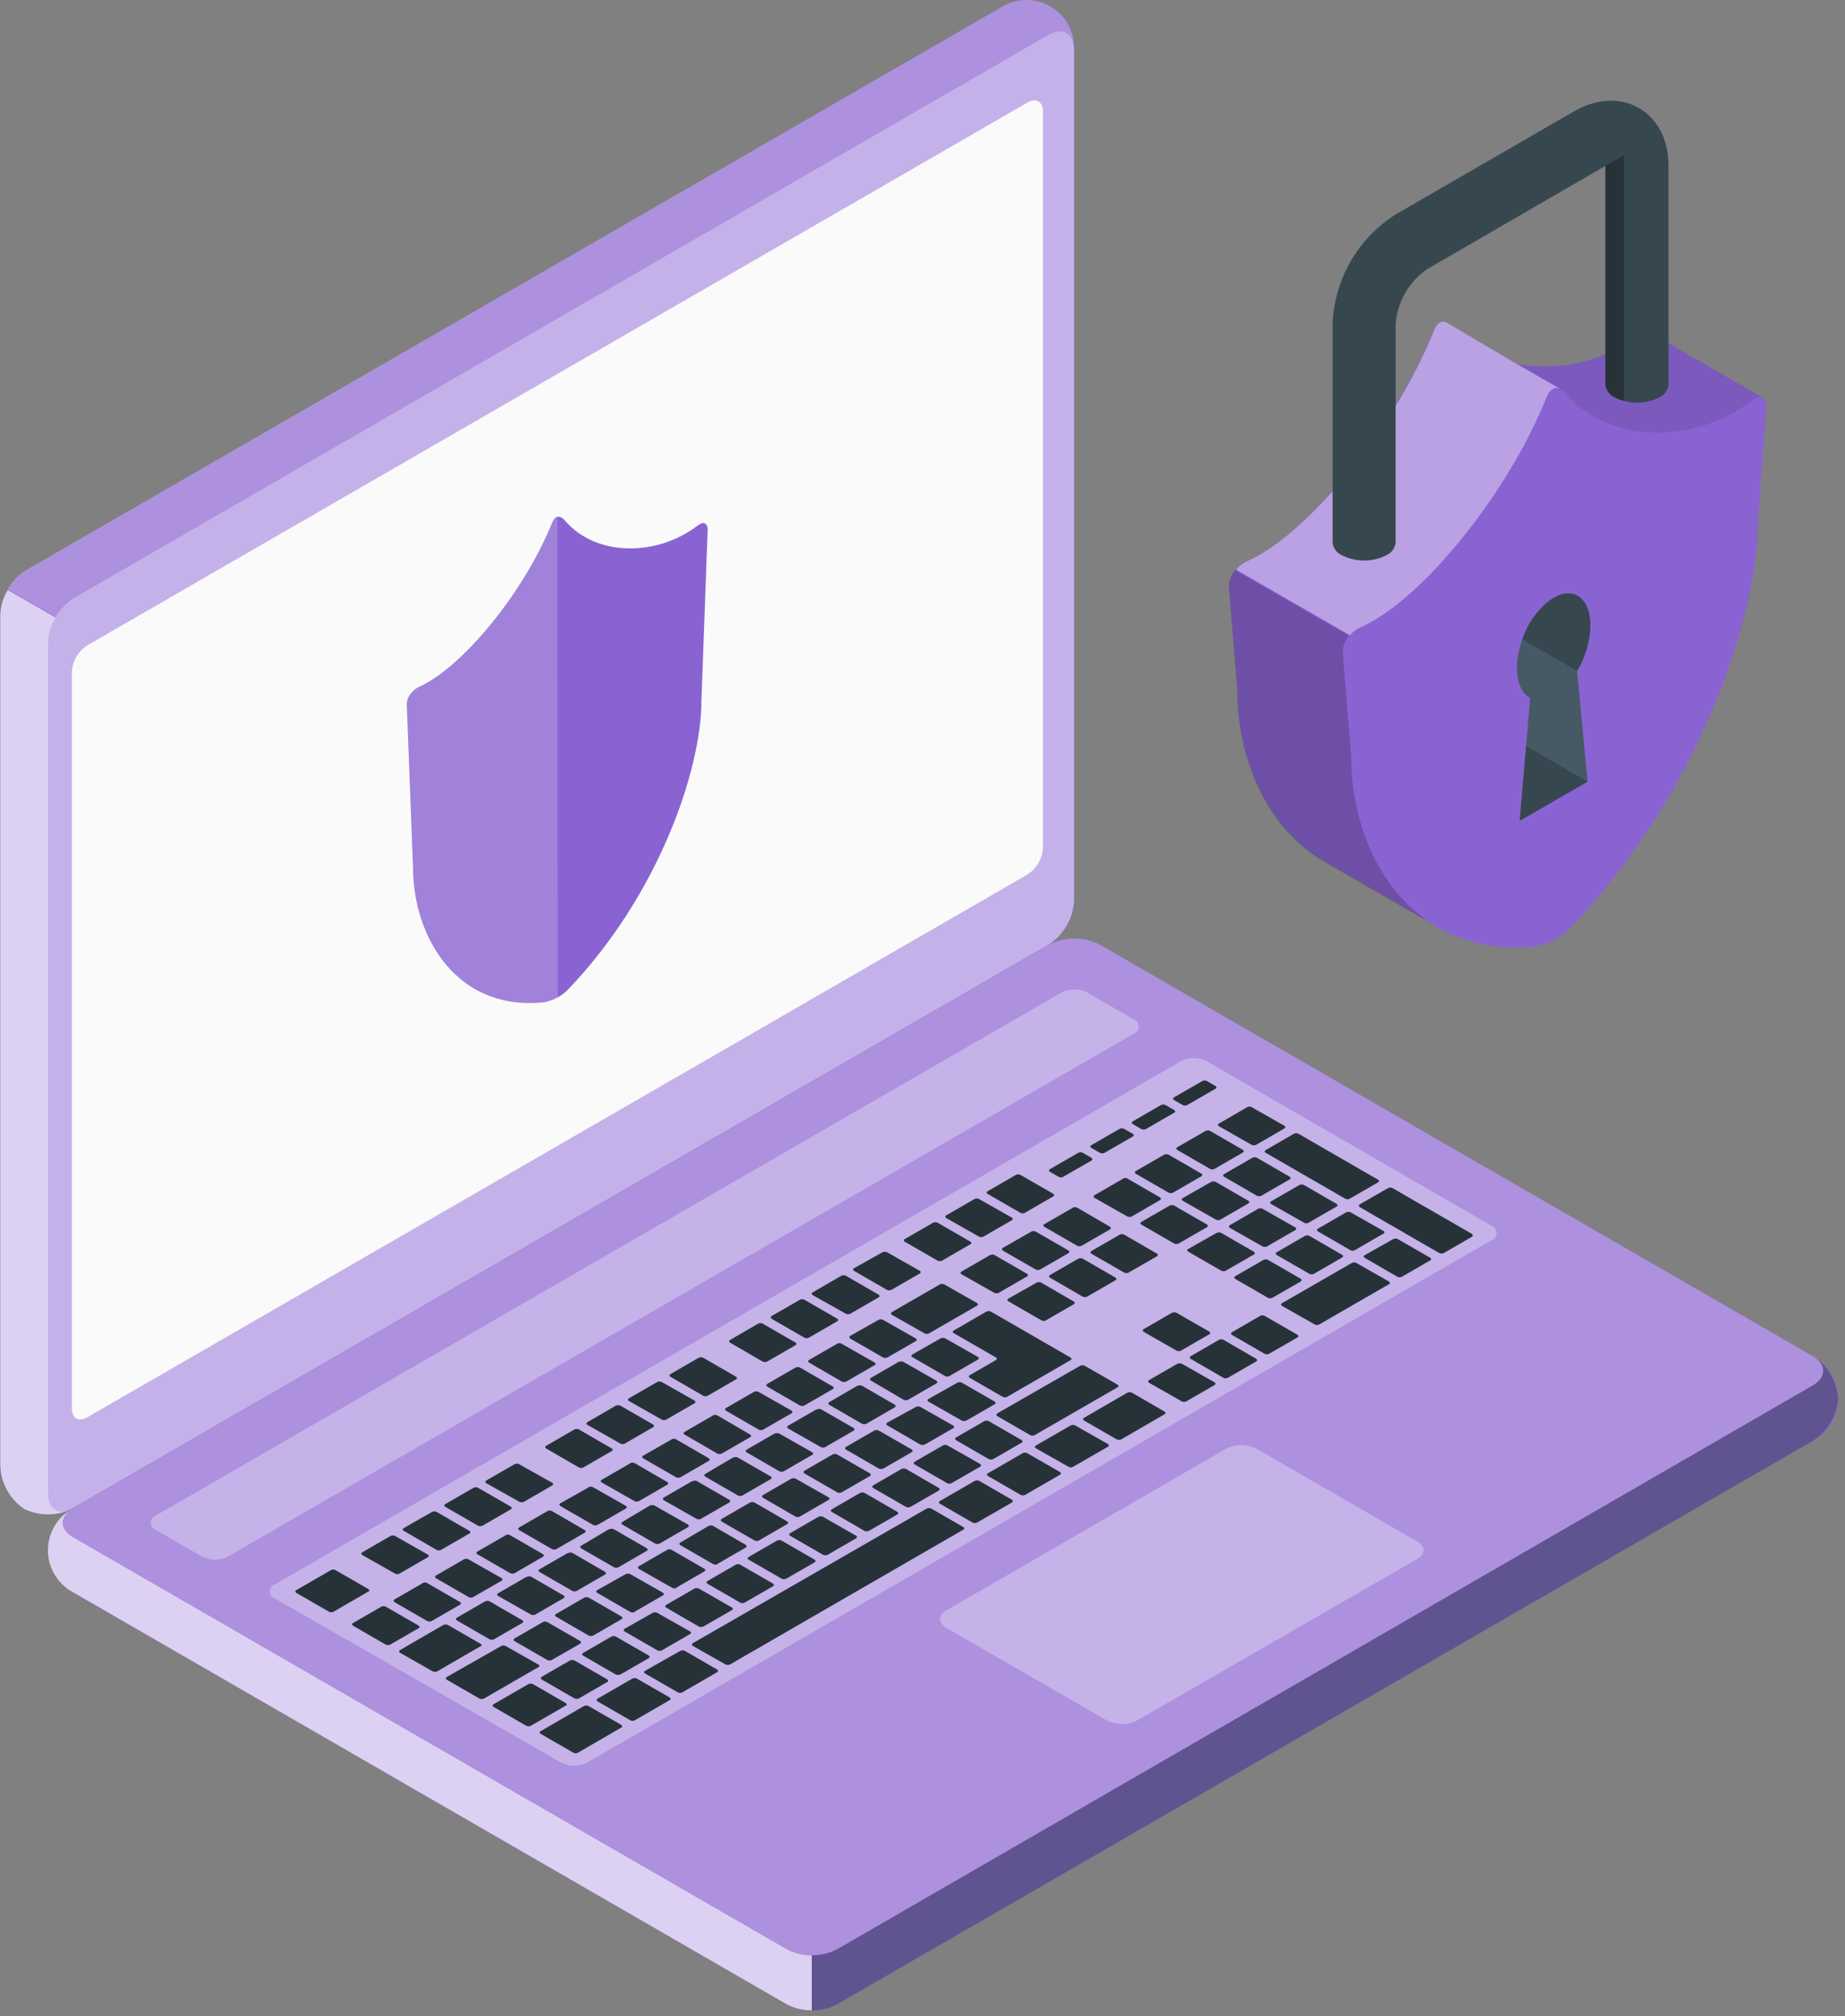 <svg width="119" height="130" viewBox="0 0 119 130" fill="none" xmlns="http://www.w3.org/2000/svg">
<rect x="0" y="0" width="119" height="130" fill="#808080" stroke="none"/>
<path d="M3.082 99.963C3.122 100.514 3.291 101.048 3.576 101.521C3.861 101.994 4.253 102.394 4.722 102.687L50.722 129.235C51.23 129.493 51.793 129.628 52.364 129.628C52.934 129.628 53.497 129.493 54.006 129.235L116.918 92.911C117.413 92.649 117.828 92.257 118.117 91.776C118.407 91.296 118.559 90.746 118.559 90.185C118.559 89.624 118.407 89.074 118.117 88.594C117.828 88.114 117.413 87.721 116.918 87.459L70.934 60.911C70.425 60.655 69.863 60.521 69.294 60.521C68.724 60.521 68.162 60.655 67.654 60.911L4.738 97.235C4.266 97.527 3.87 97.926 3.582 98.4C3.294 98.875 3.123 99.41 3.082 99.963V99.963Z" fill="#8A63D2"/>
<path opacity="0.7" d="M52.362 126.075V129.627C51.789 129.636 51.223 129.498 50.718 129.227L4.738 102.687C4.255 102.435 3.849 102.058 3.56 101.597C3.271 101.136 3.109 100.606 3.092 100.062C3.075 99.518 3.203 98.979 3.463 98.501C3.722 98.022 4.104 97.621 4.57 97.339C3.834 97.867 3.89 98.639 4.738 99.127L50.738 125.675C51.236 125.944 51.795 126.082 52.362 126.075Z" fill="white"/>
<path d="M1.558 97.295C1.098 96.983 0.719 96.567 0.451 96.08C0.183 95.594 0.035 95.05 0.018 94.495V39.639C0.049 39.07 0.214 38.517 0.498 38.023C0.783 37.53 1.18 37.111 1.658 36.799L64.574 0.475C65.048 0.178 65.595 0.015 66.155 0.005C66.716 -0.005 67.268 0.137 67.753 0.417C68.238 0.697 68.638 1.104 68.91 1.594C69.181 2.084 69.314 2.639 69.294 3.199V58.071C69.263 58.64 69.099 59.194 68.814 59.688C68.529 60.181 68.131 60.6 67.654 60.911L4.738 97.235C4.25 97.495 3.707 97.635 3.155 97.646C2.602 97.656 2.055 97.536 1.558 97.295V97.295Z" fill="#8A63D2"/>
<path opacity="0.7" d="M4.542 97.339C4.071 97.551 3.561 97.657 3.045 97.65C2.53 97.643 2.022 97.523 1.558 97.299C1.098 96.987 0.719 96.571 0.452 96.084C0.184 95.597 0.035 95.054 0.018 94.499V39.639C0.04 39.074 0.205 38.523 0.498 38.039L3.578 39.815C3.284 40.299 3.117 40.85 3.094 41.415V96.291C3.082 97.259 3.73 97.695 4.542 97.339Z" fill="white"/>
<path opacity="0.5" d="M3.082 41.419V96.291C3.082 97.335 3.814 97.759 4.722 97.235L67.638 60.911C68.115 60.6 68.513 60.181 68.798 59.688C69.083 59.194 69.247 58.64 69.278 58.071V3.199C69.278 2.151 68.542 1.727 67.638 2.251L4.738 38.575C4.257 38.885 3.856 39.304 3.568 39.798C3.28 40.293 3.114 40.848 3.082 41.419V41.419Z" fill="white"/>
<path d="M4.738 99.131L50.738 125.679C51.246 125.937 51.809 126.072 52.38 126.072C52.95 126.072 53.513 125.937 54.022 125.679L116.914 89.339C117.822 88.815 117.822 87.967 116.914 87.443L70.934 60.911C70.425 60.655 69.863 60.521 69.294 60.521C68.724 60.521 68.162 60.655 67.654 60.911L4.738 97.235C3.83 97.759 3.83 98.607 4.738 99.131Z" fill="#8A63D2"/>
<path opacity="0.3" d="M4.738 99.131L50.738 125.679C51.246 125.937 51.809 126.072 52.38 126.072C52.95 126.072 53.513 125.937 54.022 125.679L116.914 89.339C117.822 88.815 117.822 87.967 116.914 87.443L70.934 60.911C70.425 60.655 69.863 60.521 69.294 60.521C68.724 60.521 68.162 60.655 67.654 60.911L4.738 97.235C3.83 97.759 3.83 98.607 4.738 99.131Z" fill="white"/>
<path d="M5.622 41.619L66.282 6.607C66.826 6.295 67.266 6.551 67.266 7.179V54.679C67.247 55.02 67.148 55.353 66.977 55.649C66.806 55.945 66.568 56.196 66.282 56.383L5.622 91.395C5.078 91.707 4.634 91.455 4.634 90.827V43.339C4.651 42.995 4.75 42.66 4.922 42.361C5.093 42.062 5.333 41.808 5.622 41.619V41.619Z" fill="#FAFAFA"/>
<path d="M45.642 34.207L45.242 45.175C45.242 49.691 42.406 57.847 36.57 63.875C36.151 64.276 35.621 64.54 35.05 64.635C34.754 64.663 34.47 64.675 34.19 64.675C32.941 64.694 31.711 64.382 30.622 63.771L30.586 63.751L30.518 63.707C27.922 62.139 26.642 58.939 26.642 55.923L26.242 45.439C26.239 45.156 26.345 44.883 26.538 44.675C26.681 44.505 26.86 44.368 27.062 44.275C29.734 43.075 33.738 38.359 35.618 33.691C35.754 33.359 35.954 33.251 36.178 33.355L36.21 33.375C36.286 33.418 36.355 33.474 36.414 33.539L36.45 33.583C38.45 35.903 42.366 35.899 44.982 33.899C45.182 33.747 45.346 33.699 45.458 33.747C45.594 33.827 45.65 33.971 45.642 34.207Z" fill="#8A63D2"/>
<path opacity="0.2" d="M35.95 33.339C35.874 33.371 35.807 33.419 35.752 33.48C35.697 33.541 35.657 33.613 35.634 33.691C33.754 38.359 29.75 43.091 27.078 44.275C26.876 44.368 26.697 44.505 26.553 44.675C26.361 44.883 26.255 45.156 26.258 45.439L26.658 55.923C26.658 58.951 27.938 62.151 30.546 63.707L30.614 63.751L30.65 63.771C31.738 64.382 32.969 64.694 34.218 64.675C34.498 64.675 34.782 64.675 35.078 64.635C35.39 64.591 35.692 64.488 35.966 64.331L35.95 33.339Z" fill="white"/>
<path opacity="0.3" d="M10.074 97.711L68.474 63.995C68.728 63.867 69.009 63.8 69.294 63.8C69.579 63.8 69.859 63.867 70.114 63.995L73.102 65.719C73.201 65.752 73.287 65.816 73.349 65.901C73.41 65.986 73.443 66.088 73.443 66.193C73.443 66.298 73.41 66.4 73.349 66.485C73.287 66.57 73.201 66.634 73.102 66.667L14.682 100.379C14.427 100.508 14.147 100.574 13.862 100.574C13.577 100.574 13.296 100.508 13.042 100.379L10.062 98.659C9.963 98.625 9.877 98.56 9.817 98.474C9.757 98.388 9.725 98.286 9.727 98.181C9.728 98.076 9.762 97.974 9.825 97.89C9.887 97.806 9.974 97.743 10.074 97.711V97.711Z" fill="white"/>
<path opacity="0.3" d="M17.774 102.139L76.174 68.423C76.427 68.293 76.709 68.225 76.994 68.225C77.279 68.225 77.56 68.293 77.814 68.423L96.186 79.031C96.285 79.064 96.371 79.128 96.433 79.213C96.494 79.298 96.527 79.4 96.527 79.505C96.527 79.61 96.494 79.712 96.433 79.797C96.371 79.882 96.285 79.946 96.186 79.979L37.854 113.663C37.599 113.791 37.317 113.858 37.032 113.858C36.746 113.858 36.465 113.791 36.21 113.663L17.774 103.099C17.667 103.072 17.573 103.009 17.506 102.923C17.439 102.836 17.403 102.729 17.403 102.619C17.403 102.509 17.439 102.403 17.506 102.316C17.573 102.229 17.667 102.167 17.774 102.139Z" fill="white"/>
<path d="M70.122 83.607L71.95 82.551C72.026 82.507 72.022 82.431 71.95 82.383L69.838 81.163C69.792 81.141 69.742 81.129 69.692 81.129C69.641 81.129 69.591 81.141 69.546 81.163L67.718 82.219C67.638 82.267 67.642 82.339 67.718 82.387L69.834 83.611C69.879 83.632 69.928 83.643 69.978 83.642C70.028 83.642 70.077 83.63 70.122 83.607V83.607ZM66.522 79.415L64.682 80.467C64.602 80.515 64.606 80.587 64.682 80.639L66.798 81.859C66.843 81.882 66.893 81.893 66.944 81.893C66.994 81.893 67.044 81.882 67.09 81.859L68.918 80.803C68.994 80.759 68.99 80.683 68.918 80.635L66.806 79.415C66.76 79.392 66.71 79.379 66.66 79.379C66.609 79.379 66.559 79.392 66.514 79.415H66.522ZM60.614 82.823L57.518 84.611C57.442 84.655 57.446 84.731 57.518 84.779L59.634 85.979C59.678 86.002 59.728 86.013 59.778 86.013C59.828 86.013 59.877 86.002 59.922 85.979L63.018 84.191C63.094 84.147 63.09 84.071 63.018 84.023L60.906 82.823C60.859 82.799 60.808 82.787 60.756 82.787C60.703 82.787 60.652 82.799 60.606 82.823H60.614ZM63.842 80.939L62.01 81.995C61.934 82.039 61.938 82.115 62.01 82.163L64.126 83.363C64.171 83.386 64.221 83.397 64.272 83.397C64.322 83.397 64.372 83.386 64.418 83.363L66.246 82.307C66.322 82.263 66.318 82.187 66.246 82.139L64.134 80.919C64.087 80.9 64.036 80.891 63.985 80.895C63.935 80.898 63.885 80.913 63.842 80.939V80.939ZM56.682 85.099L54.838 86.139C54.762 86.187 54.766 86.263 54.838 86.311L56.95 87.531C56.995 87.554 57.045 87.565 57.096 87.565C57.146 87.565 57.196 87.554 57.242 87.531L59.07 86.475C59.15 86.431 59.146 86.355 59.07 86.307L56.954 85.107C56.912 85.086 56.866 85.074 56.819 85.072C56.772 85.071 56.725 85.08 56.682 85.099V85.099ZM54.01 86.639L52.182 87.695C52.106 87.739 52.11 87.815 52.182 87.863L54.294 89.083C54.339 89.107 54.389 89.119 54.44 89.119C54.49 89.119 54.541 89.107 54.586 89.083L56.414 88.027C56.494 87.983 56.49 87.907 56.414 87.859L54.282 86.647C54.237 86.624 54.188 86.611 54.139 86.61C54.089 86.609 54.039 86.618 53.994 86.639H54.01ZM62.326 91.603L64.158 90.547C64.234 90.503 64.23 90.427 64.158 90.379L62.042 89.159C61.996 89.136 61.947 89.123 61.896 89.123C61.845 89.123 61.795 89.136 61.75 89.159L59.882 90.211C59.806 90.255 59.81 90.331 59.882 90.379L61.994 91.579C62.04 91.609 62.093 91.628 62.148 91.632C62.204 91.636 62.259 91.626 62.31 91.603H62.326ZM59.654 93.147L61.482 92.091C61.562 92.047 61.558 91.971 61.482 91.923L59.366 90.723C59.32 90.701 59.27 90.689 59.22 90.689C59.169 90.689 59.119 90.701 59.074 90.723L57.222 91.739C57.146 91.783 57.15 91.859 57.222 91.907L59.334 93.131C59.379 93.158 59.431 93.174 59.484 93.177C59.537 93.179 59.589 93.169 59.638 93.147H59.654ZM56.982 94.691L58.81 93.635C58.89 93.591 58.886 93.515 58.81 93.467L56.682 92.247C56.636 92.224 56.587 92.211 56.536 92.211C56.485 92.211 56.435 92.224 56.39 92.247L54.562 93.303C54.486 93.347 54.49 93.423 54.562 93.471L56.674 94.691C56.719 94.714 56.769 94.725 56.82 94.725C56.87 94.725 56.92 94.714 56.966 94.691H56.982ZM54.282 96.231L56.11 95.179C56.19 95.131 56.182 95.055 56.11 95.007L53.994 93.787C53.948 93.765 53.898 93.753 53.848 93.753C53.797 93.753 53.747 93.765 53.702 93.787L51.882 94.839C51.806 94.883 51.81 94.959 51.882 95.007L53.994 96.227C54.038 96.251 54.087 96.263 54.137 96.264C54.187 96.265 54.237 96.253 54.282 96.231V96.231ZM67.438 85.151L69.266 84.095C69.342 84.051 69.338 83.975 69.266 83.927L67.154 82.707C67.108 82.685 67.058 82.673 67.008 82.673C66.957 82.673 66.907 82.685 66.862 82.707L65.034 83.739C64.954 83.783 64.958 83.859 65.034 83.907L67.15 85.127C67.194 85.155 67.245 85.171 67.297 85.176C67.349 85.18 67.401 85.171 67.45 85.151H67.438ZM64.97 90.063L69.05 87.707C69.13 87.663 69.122 87.587 69.05 87.539L63.914 84.575C63.868 84.553 63.818 84.541 63.768 84.541C63.717 84.541 63.667 84.553 63.622 84.575L61.514 85.795C61.434 85.839 61.438 85.915 61.514 85.963L64.234 87.531C64.318 87.579 64.322 87.655 64.234 87.699L62.546 88.675C62.47 88.719 62.474 88.795 62.546 88.843L64.662 90.063C64.71 90.091 64.766 90.106 64.822 90.106C64.878 90.106 64.933 90.091 64.982 90.063H64.97ZM51.31 88.183L49.482 89.239C49.406 89.283 49.41 89.359 49.482 89.407L51.594 90.627C51.639 90.65 51.689 90.661 51.74 90.661C51.79 90.661 51.84 90.65 51.886 90.627L53.714 89.571C53.794 89.527 53.79 89.451 53.714 89.403L51.598 88.183C51.555 88.162 51.507 88.151 51.46 88.151C51.412 88.151 51.365 88.162 51.322 88.183H51.31ZM48.65 89.739L46.822 90.795C46.746 90.839 46.75 90.915 46.822 90.963L48.934 92.183C48.979 92.207 49.029 92.219 49.08 92.219C49.13 92.219 49.181 92.207 49.226 92.183L51.054 91.131C51.134 91.083 51.126 91.007 51.054 90.959L48.938 89.759C48.894 89.734 48.846 89.719 48.796 89.716C48.746 89.712 48.696 89.72 48.65 89.739ZM35.298 107.039C35.343 107.063 35.393 107.075 35.444 107.075C35.495 107.075 35.544 107.063 35.59 107.039L37.418 105.987C37.494 105.939 37.49 105.863 37.418 105.815L35.302 104.595C35.257 104.572 35.208 104.56 35.158 104.56C35.108 104.56 35.058 104.572 35.014 104.595L33.182 105.651C33.106 105.695 33.11 105.771 33.182 105.819L35.298 107.039ZM27.27 102.083L25.442 103.135C25.366 103.183 25.37 103.255 25.442 103.307L27.554 104.527C27.599 104.55 27.649 104.561 27.7 104.561C27.75 104.561 27.8 104.55 27.846 104.527L29.674 103.471C29.754 103.427 29.75 103.351 29.674 103.303L27.558 102.083C27.514 102.058 27.465 102.044 27.415 102.042C27.365 102.04 27.315 102.05 27.27 102.071V102.083ZM31.574 105.703C31.619 105.726 31.669 105.737 31.72 105.737C31.77 105.737 31.82 105.726 31.866 105.703L33.694 104.647C33.77 104.603 33.766 104.527 33.694 104.479L31.582 103.259C31.536 103.237 31.486 103.225 31.436 103.225C31.385 103.225 31.335 103.237 31.29 103.259L29.462 104.315C29.382 104.363 29.386 104.435 29.462 104.483L31.574 105.703ZM40.014 107.975L41.842 106.923C41.922 106.875 41.918 106.799 41.842 106.751L39.726 105.531C39.68 105.509 39.63 105.497 39.58 105.497C39.529 105.497 39.479 105.509 39.434 105.531L37.606 106.587C37.53 106.631 37.534 106.707 37.606 106.755L39.718 107.975C39.764 107.997 39.816 108.008 39.867 108.006C39.919 108.004 39.969 107.989 40.014 107.963V107.975ZM37.05 109.515C37.095 109.538 37.145 109.549 37.196 109.549C37.246 109.549 37.296 109.538 37.342 109.515L39.17 108.459C39.25 108.415 39.242 108.339 39.17 108.291L37.054 107.071C37.008 107.049 36.958 107.037 36.908 107.037C36.857 107.037 36.807 107.049 36.762 107.071L34.934 108.127C34.858 108.175 34.862 108.247 34.934 108.295L37.05 109.515ZM29.942 100.539L28.114 101.595C28.038 101.639 28.042 101.715 28.114 101.763L30.23 102.983C30.274 103.007 30.323 103.019 30.374 103.019C30.424 103.019 30.473 103.007 30.518 102.983L32.35 101.931C32.426 101.883 32.422 101.811 32.35 101.759L30.234 100.559C30.19 100.533 30.141 100.518 30.09 100.515C30.039 100.511 29.988 100.52 29.942 100.539V100.539ZM43.306 92.823L41.482 93.867C41.402 93.911 41.41 93.987 41.482 94.035L43.598 95.255C43.643 95.278 43.693 95.289 43.744 95.289C43.794 95.289 43.844 95.278 43.89 95.255L45.718 94.199C45.794 94.155 45.79 94.079 45.718 94.031L43.606 92.811C43.559 92.787 43.508 92.775 43.456 92.775C43.404 92.775 43.352 92.787 43.306 92.811V92.823ZM32.618 98.995L30.786 100.051C30.71 100.095 30.714 100.171 30.786 100.219L32.902 101.439C32.947 101.462 32.997 101.473 33.048 101.473C33.098 101.473 33.148 101.462 33.194 101.439L35.022 100.383C35.098 100.339 35.094 100.263 35.022 100.215L32.906 98.995C32.862 98.971 32.813 98.957 32.763 98.955C32.713 98.953 32.663 98.963 32.618 98.983V98.995ZM45.978 91.279L44.15 92.335C44.07 92.383 44.078 92.455 44.15 92.503L46.266 93.727C46.311 93.75 46.361 93.761 46.412 93.761C46.462 93.761 46.512 93.75 46.558 93.727L48.386 92.671C48.466 92.627 48.458 92.551 48.386 92.503L46.282 91.275C46.235 91.249 46.184 91.235 46.131 91.234C46.078 91.232 46.025 91.244 45.978 91.267V91.279ZM40.634 94.367L38.806 95.423C38.726 95.467 38.73 95.543 38.806 95.591L40.922 96.791C40.967 96.814 41.017 96.825 41.068 96.825C41.118 96.825 41.168 96.814 41.214 96.791L43.042 95.735C43.118 95.687 43.114 95.615 43.042 95.567L40.93 94.343C40.883 94.322 40.832 94.312 40.78 94.314C40.729 94.316 40.679 94.33 40.634 94.355V94.367ZM37.962 95.911L36.134 96.939C36.054 96.983 36.058 97.059 36.134 97.107L38.25 98.327C38.295 98.351 38.345 98.363 38.396 98.363C38.447 98.363 38.496 98.351 38.542 98.327L40.37 97.271C40.446 97.227 40.442 97.151 40.37 97.103L38.258 95.903C38.212 95.878 38.162 95.865 38.11 95.864C38.059 95.864 38.008 95.876 37.962 95.899V95.911ZM35.29 97.451L33.482 98.495C33.402 98.539 33.406 98.615 33.482 98.663L35.598 99.887C35.643 99.91 35.693 99.921 35.744 99.921C35.794 99.921 35.844 99.91 35.89 99.887L37.718 98.831C37.794 98.787 37.79 98.711 37.718 98.663L35.606 97.443C35.558 97.416 35.503 97.401 35.448 97.401C35.393 97.4 35.338 97.413 35.29 97.439V97.451ZM48.95 99.331L50.778 98.275C50.854 98.231 50.85 98.155 50.778 98.107L48.666 96.887C48.62 96.865 48.57 96.853 48.52 96.853C48.469 96.853 48.419 96.865 48.374 96.887L46.546 97.943C46.466 97.987 46.474 98.063 46.546 98.111L48.662 99.331C48.706 99.354 48.755 99.367 48.805 99.368C48.855 99.37 48.904 99.36 48.95 99.339V99.331ZM72.422 76.015L70.59 77.071C70.514 77.115 70.518 77.191 70.59 77.239L72.706 78.439C72.751 78.462 72.801 78.473 72.852 78.473C72.902 78.473 72.952 78.462 72.998 78.439L74.826 77.383C74.902 77.335 74.898 77.263 74.826 77.215L72.71 75.991C72.664 75.97 72.614 75.96 72.564 75.962C72.514 75.965 72.465 75.978 72.422 76.003V76.015ZM69.186 77.883L67.358 78.939C67.278 78.983 67.282 79.059 67.358 79.107L69.474 80.327C69.519 80.351 69.569 80.363 69.62 80.363C69.671 80.363 69.721 80.351 69.766 80.327L71.594 79.275C71.67 79.227 71.666 79.151 71.594 79.103L69.482 77.875C69.436 77.851 69.385 77.839 69.334 77.838C69.283 77.837 69.232 77.849 69.186 77.871V77.883ZM75.082 74.459L73.254 75.515C73.174 75.559 73.178 75.635 73.254 75.683L75.37 76.903C75.415 76.926 75.465 76.937 75.516 76.937C75.566 76.937 75.616 76.926 75.662 76.903L77.49 75.847C77.566 75.803 77.562 75.727 77.49 75.679L75.378 74.459C75.332 74.436 75.281 74.424 75.23 74.424C75.178 74.424 75.127 74.436 75.082 74.459V74.459ZM61.25 88.723L63.078 87.667C63.154 87.623 63.15 87.547 63.078 87.499L60.966 86.299C60.92 86.277 60.87 86.265 60.82 86.265C60.769 86.265 60.719 86.277 60.674 86.299L58.842 87.339C58.766 87.387 58.77 87.459 58.842 87.507L60.958 88.731C61.005 88.754 61.058 88.766 61.111 88.764C61.164 88.763 61.215 88.749 61.262 88.723H61.25ZM78.05 72.923C78.004 72.901 77.954 72.889 77.904 72.889C77.853 72.889 77.803 72.901 77.758 72.923L75.93 73.979C75.85 74.027 75.854 74.099 75.93 74.147L78.046 75.371C78.091 75.394 78.141 75.405 78.192 75.405C78.242 75.405 78.292 75.394 78.338 75.371L80.166 74.315C80.242 74.271 80.238 74.195 80.166 74.147L78.05 72.923ZM51.614 97.775L53.442 96.719C53.522 96.675 53.514 96.599 53.442 96.551L51.326 95.351C51.28 95.329 51.23 95.317 51.18 95.317C51.129 95.317 51.079 95.329 51.034 95.351L49.206 96.407C49.126 96.455 49.134 96.527 49.206 96.575L51.318 97.799C51.367 97.82 51.42 97.829 51.473 97.825C51.526 97.82 51.577 97.803 51.622 97.775H51.614ZM84.386 78.855L86.214 77.799C86.29 77.755 86.286 77.679 86.214 77.631L84.102 76.411C84.056 76.389 84.006 76.377 83.956 76.377C83.905 76.377 83.855 76.389 83.81 76.411L81.982 77.467C81.902 77.511 81.91 77.587 81.982 77.635L84.098 78.835C84.142 78.862 84.192 78.879 84.243 78.882C84.295 78.885 84.346 78.876 84.394 78.855H84.386ZM78.694 78.655L80.522 77.599C80.598 77.555 80.594 77.479 80.522 77.431L78.41 76.211C78.364 76.189 78.314 76.177 78.264 76.177C78.213 76.177 78.163 76.189 78.118 76.211L76.282 77.259C76.202 77.303 76.206 77.379 76.282 77.427L78.398 78.627C78.442 78.656 78.493 78.674 78.546 78.679C78.599 78.684 78.653 78.675 78.702 78.655H78.694ZM81.07 74.655C81.024 74.633 80.974 74.621 80.924 74.621C80.873 74.621 80.823 74.633 80.778 74.655L78.95 75.711C78.87 75.759 78.874 75.831 78.95 75.879L81.066 77.103C81.111 77.126 81.161 77.137 81.212 77.137C81.262 77.137 81.312 77.126 81.358 77.103L83.186 76.047C83.262 76.003 83.258 75.927 83.186 75.879L81.07 74.655ZM81.63 74.331L86.766 77.295C86.811 77.319 86.861 77.331 86.912 77.331C86.963 77.331 87.013 77.319 87.058 77.295L88.886 76.239C88.966 76.195 88.958 76.119 88.886 76.071L83.75 73.107C83.705 73.084 83.654 73.071 83.604 73.071C83.553 73.071 83.503 73.084 83.458 73.107L81.63 74.163C81.55 74.219 81.558 74.295 81.638 74.343L81.63 74.331ZM75.442 77.739L73.614 78.795C73.534 78.839 73.538 78.915 73.614 78.963L75.73 80.183C75.775 80.207 75.825 80.219 75.876 80.219C75.927 80.219 75.977 80.207 76.022 80.183L77.85 79.131C77.926 79.083 77.922 79.011 77.85 78.959L75.734 77.739C75.688 77.717 75.638 77.705 75.588 77.705C75.537 77.705 75.487 77.717 75.442 77.739V77.739ZM55.326 89.339L53.482 90.415C53.406 90.459 53.41 90.535 53.482 90.583L55.594 91.803C55.639 91.826 55.689 91.837 55.74 91.837C55.79 91.837 55.84 91.826 55.886 91.803L57.714 90.747C57.794 90.699 57.79 90.627 57.714 90.579L55.598 89.355C55.555 89.336 55.508 89.327 55.461 89.328C55.414 89.328 55.368 89.339 55.326 89.359V89.339ZM81.43 80.371C81.475 80.394 81.525 80.405 81.576 80.405C81.626 80.405 81.676 80.394 81.722 80.371L83.55 79.315C83.626 79.271 83.622 79.195 83.55 79.147L81.438 77.947C81.393 77.924 81.343 77.911 81.292 77.911C81.241 77.911 81.191 77.924 81.146 77.947L79.318 79.003C79.238 79.047 79.242 79.123 79.318 79.171L81.43 80.371ZM57.998 87.795L56.17 88.851C56.094 88.895 56.098 88.971 56.17 89.019L58.282 90.259C58.326 90.282 58.376 90.293 58.426 90.293C58.476 90.293 58.525 90.282 58.57 90.259L60.402 89.203C60.478 89.159 60.474 89.083 60.402 89.035L58.282 87.823C58.238 87.801 58.19 87.788 58.141 87.787C58.091 87.785 58.042 87.795 57.998 87.815V87.795ZM37.97 105.463C38.015 105.486 38.065 105.497 38.116 105.497C38.166 105.497 38.216 105.486 38.262 105.463L40.09 104.407C40.166 104.363 40.162 104.287 40.09 104.239L37.978 103.019C37.932 102.997 37.882 102.985 37.832 102.985C37.781 102.985 37.731 102.997 37.686 103.019L35.858 104.075C35.778 104.119 35.782 104.195 35.858 104.243L37.97 105.463ZM33.95 101.683L32.122 102.739C32.042 102.783 32.046 102.859 32.122 102.907L34.238 104.107C34.283 104.131 34.333 104.143 34.384 104.143C34.434 104.143 34.484 104.131 34.53 104.107L36.358 103.051C36.434 103.007 36.43 102.931 36.358 102.883L34.246 101.663C34.197 101.645 34.144 101.639 34.093 101.646C34.041 101.653 33.992 101.673 33.95 101.703V101.683ZM40.934 103.927L42.762 102.871C42.838 102.827 42.834 102.751 42.762 102.703L40.65 101.503C40.604 101.481 40.554 101.469 40.504 101.469C40.453 101.469 40.403 101.481 40.358 101.503L38.518 102.539C38.438 102.583 38.442 102.659 38.518 102.707L40.634 103.931C40.679 103.958 40.73 103.973 40.782 103.976C40.834 103.978 40.886 103.969 40.934 103.947V103.927ZM43.606 102.383L45.434 101.327C45.51 101.283 45.506 101.207 45.434 101.159L43.322 99.939C43.276 99.916 43.227 99.903 43.176 99.903C43.125 99.903 43.075 99.916 43.03 99.939L41.202 100.995C41.122 101.039 41.126 101.115 41.202 101.163L43.318 102.363C43.359 102.392 43.407 102.411 43.457 102.418C43.507 102.425 43.558 102.42 43.606 102.403V102.383ZM46.278 100.843L48.106 99.787C48.182 99.739 48.178 99.667 48.106 99.619L45.994 98.395C45.948 98.373 45.898 98.361 45.848 98.361C45.797 98.361 45.747 98.373 45.702 98.395L43.882 99.467C43.802 99.511 43.806 99.587 43.882 99.635L45.998 100.855C46.041 100.878 46.09 100.89 46.139 100.891C46.188 100.893 46.237 100.883 46.282 100.863L46.278 100.843ZM36.622 100.139L34.794 101.195C34.714 101.239 34.718 101.315 34.794 101.363L36.91 102.583C36.955 102.606 37.005 102.617 37.056 102.617C37.106 102.617 37.156 102.606 37.202 102.583L39.03 101.527C39.106 101.479 39.102 101.407 39.03 101.359L36.918 100.135C36.87 100.116 36.818 100.108 36.767 100.112C36.715 100.116 36.666 100.132 36.622 100.159V100.139ZM39.294 98.595L37.482 99.671C37.402 99.715 37.406 99.791 37.482 99.839L39.598 101.059C39.643 101.082 39.693 101.093 39.744 101.093C39.794 101.093 39.844 101.082 39.89 101.059L41.718 100.003C41.794 99.959 41.79 99.883 41.718 99.835L39.606 98.615C39.558 98.589 39.504 98.576 39.45 98.576C39.395 98.576 39.342 98.589 39.294 98.615V98.595ZM49.982 92.423L48.154 93.479C48.078 93.523 48.082 93.599 48.154 93.647L50.266 94.867C50.311 94.891 50.361 94.903 50.412 94.903C50.462 94.903 50.513 94.891 50.558 94.867L52.386 93.811C52.466 93.767 52.462 93.691 52.386 93.643L50.282 92.451C50.236 92.426 50.185 92.412 50.133 92.411C50.08 92.409 50.029 92.421 49.982 92.443V92.423ZM47.31 93.967L45.482 95.043C45.406 95.087 45.41 95.163 45.482 95.211L47.594 96.431C47.639 96.454 47.689 96.465 47.74 96.465C47.79 96.465 47.84 96.454 47.886 96.431L49.714 95.375C49.794 95.331 49.79 95.255 49.714 95.207L47.598 93.987C47.553 93.964 47.504 93.952 47.454 93.952C47.404 93.952 47.354 93.964 47.31 93.987V93.967ZM52.654 90.883L50.826 91.935C50.75 91.983 50.754 92.059 50.826 92.107L52.938 93.307C52.983 93.33 53.033 93.341 53.084 93.341C53.134 93.341 53.184 93.33 53.23 93.307L55.058 92.251C55.138 92.207 55.134 92.131 55.058 92.083L52.942 90.863C52.894 90.846 52.843 90.841 52.793 90.848C52.743 90.855 52.695 90.874 52.654 90.903V90.883ZM41.966 97.051L40.138 98.139C40.058 98.187 40.066 98.259 40.138 98.307L42.254 99.531C42.299 99.554 42.349 99.565 42.4 99.565C42.45 99.565 42.5 99.554 42.546 99.531L44.374 98.475C44.45 98.431 44.446 98.355 44.374 98.307L42.262 97.107C42.219 97.078 42.169 97.06 42.118 97.054C42.066 97.047 42.014 97.053 41.966 97.071V97.051ZM44.638 95.511L42.81 96.567C42.734 96.611 42.738 96.687 42.81 96.735L44.922 97.935C44.967 97.959 45.017 97.971 45.068 97.971C45.118 97.971 45.169 97.959 45.214 97.935L47.042 96.883C47.122 96.835 47.114 96.759 47.042 96.711L44.926 95.491C44.878 95.475 44.827 95.471 44.777 95.478C44.727 95.484 44.679 95.503 44.638 95.531V95.511ZM42.682 106.423L44.51 105.367C44.59 105.323 44.586 105.247 44.51 105.199L42.394 103.999C42.349 103.976 42.298 103.963 42.248 103.963C42.197 103.963 42.147 103.976 42.102 103.999L40.282 105.027C40.206 105.071 40.21 105.147 40.282 105.195L42.394 106.415C42.438 106.438 42.487 106.451 42.537 106.452C42.587 106.454 42.636 106.444 42.682 106.423V106.423ZM27.002 104.823L24.886 103.603C24.84 103.581 24.79 103.569 24.74 103.569C24.689 103.569 24.639 103.581 24.594 103.603L22.766 104.659C22.69 104.703 22.694 104.779 22.766 104.827L24.878 106.047C24.923 106.07 24.973 106.081 25.024 106.081C25.074 106.081 25.124 106.07 25.17 106.047L26.998 104.991C27.082 104.963 27.082 104.887 27.006 104.839L27.002 104.823ZM31.002 105.999L28.886 104.779C28.841 104.757 28.792 104.745 28.742 104.745C28.692 104.745 28.642 104.757 28.598 104.779L25.798 106.403C25.722 106.447 25.726 106.523 25.798 106.571L27.91 107.771C27.955 107.794 28.005 107.805 28.056 107.805C28.106 107.805 28.156 107.794 28.202 107.771L31.002 106.147C31.082 106.139 31.082 106.063 31.01 106.015L31.002 105.999ZM23.754 102.463L21.638 101.243C21.592 101.221 21.542 101.209 21.492 101.209C21.441 101.209 21.391 101.221 21.346 101.243L19.106 102.539C19.026 102.583 19.03 102.659 19.106 102.707L21.222 103.927C21.267 103.95 21.317 103.961 21.368 103.961C21.418 103.961 21.468 103.95 21.514 103.927L23.762 102.627C23.85 102.603 23.846 102.539 23.762 102.479L23.754 102.463ZM25.478 101.467C25.523 101.491 25.573 101.503 25.624 101.503C25.674 101.503 25.724 101.491 25.77 101.467L27.598 100.411C27.678 100.367 27.67 100.291 27.598 100.243L25.482 99.043C25.436 99.021 25.386 99.009 25.336 99.009C25.285 99.009 25.235 99.021 25.19 99.043L23.362 100.099C23.286 100.143 23.29 100.219 23.362 100.267L25.478 101.467ZM34.734 107.339L32.618 106.139C32.572 106.116 32.523 106.103 32.472 106.103C32.421 106.103 32.371 106.116 32.326 106.139L28.81 108.139C28.734 108.183 28.738 108.259 28.81 108.307L30.926 109.527C30.97 109.55 31.02 109.561 31.07 109.561C31.12 109.561 31.169 109.55 31.214 109.527L34.734 107.495C34.822 107.475 34.818 107.399 34.734 107.339ZM36.49 109.815L34.374 108.595C34.328 108.573 34.278 108.561 34.228 108.561C34.177 108.561 34.127 108.573 34.082 108.595L31.83 109.895C31.754 109.939 31.758 110.015 31.83 110.063L33.946 111.283C33.991 111.306 34.041 111.317 34.092 111.317C34.142 111.317 34.192 111.306 34.238 111.283L36.486 109.983C36.578 109.951 36.57 109.875 36.49 109.827V109.815ZM45.354 89.999C45.399 90.022 45.449 90.033 45.5 90.033C45.55 90.033 45.6 90.022 45.646 89.999L47.474 88.943C47.554 88.895 47.55 88.823 47.474 88.775L45.358 87.551C45.312 87.529 45.262 87.517 45.212 87.517C45.161 87.517 45.111 87.529 45.066 87.551L43.238 88.607C43.162 88.651 43.166 88.727 43.238 88.775L45.354 89.999ZM40.01 93.083C40.055 93.107 40.105 93.119 40.156 93.119C40.206 93.119 40.257 93.107 40.302 93.083L42.13 92.027C42.21 91.983 42.206 91.907 42.13 91.859L40.014 90.639C39.968 90.617 39.918 90.605 39.868 90.605C39.817 90.605 39.767 90.617 39.722 90.639L37.882 91.707C37.806 91.751 37.81 91.827 37.882 91.875L40.01 93.083ZM28.158 99.939C28.203 99.962 28.253 99.973 28.304 99.973C28.354 99.973 28.404 99.962 28.45 99.939L30.278 98.883C30.358 98.839 30.354 98.763 30.278 98.715L28.162 97.491C28.116 97.469 28.066 97.457 28.016 97.457C27.965 97.457 27.915 97.469 27.87 97.491L26.034 98.539C25.958 98.583 25.962 98.659 26.034 98.707L28.158 99.939ZM42.682 91.539C42.727 91.562 42.777 91.573 42.828 91.573C42.878 91.573 42.928 91.562 42.974 91.539L44.802 90.483C44.882 90.439 44.878 90.363 44.802 90.315L42.682 89.115C42.636 89.092 42.587 89.079 42.536 89.079C42.485 89.079 42.435 89.092 42.39 89.115L40.562 90.167C40.486 90.215 40.49 90.291 40.562 90.339L42.682 91.539ZM37.338 94.623C37.383 94.646 37.433 94.657 37.484 94.657C37.534 94.657 37.584 94.646 37.63 94.623L39.458 93.567C39.538 93.523 39.53 93.447 39.458 93.399L37.342 92.175C37.296 92.153 37.246 92.141 37.196 92.141C37.145 92.141 37.095 92.153 37.05 92.175L35.222 93.231C35.146 93.275 35.15 93.351 35.222 93.399L37.338 94.623ZM37.958 110.007C37.912 109.985 37.862 109.973 37.812 109.973C37.761 109.973 37.711 109.985 37.666 110.007L34.866 111.631C34.786 111.675 34.79 111.751 34.866 111.799L36.982 113.019C37.027 113.042 37.077 113.053 37.128 113.053C37.178 113.053 37.228 113.042 37.274 113.019L40.074 111.395C40.15 111.351 40.146 111.275 40.074 111.227L37.958 110.007ZM33.502 96.839C33.547 96.862 33.597 96.873 33.648 96.873C33.698 96.873 33.748 96.862 33.794 96.839L35.622 95.783C35.702 95.739 35.698 95.663 35.622 95.615L33.482 94.415C33.437 94.392 33.386 94.379 33.336 94.379C33.285 94.379 33.235 94.392 33.19 94.415L31.362 95.467C31.286 95.515 31.29 95.587 31.362 95.639L33.502 96.839ZM30.83 98.379C30.875 98.402 30.925 98.413 30.976 98.413C31.026 98.413 31.076 98.402 31.122 98.379L32.95 97.323C33.03 97.279 33.026 97.203 32.95 97.155L30.834 95.935C30.788 95.913 30.738 95.901 30.688 95.901C30.637 95.901 30.587 95.913 30.542 95.935L28.714 96.991C28.638 97.035 28.642 97.111 28.714 97.159L30.83 98.379ZM87.482 81.439C87.436 81.417 87.386 81.405 87.336 81.405C87.285 81.405 87.235 81.417 87.19 81.439L82.682 84.035C82.602 84.079 82.61 84.155 82.682 84.203L84.798 85.403C84.843 85.427 84.893 85.439 84.944 85.439C84.995 85.439 85.044 85.427 85.09 85.403L89.59 82.807C89.67 82.763 89.662 82.687 89.59 82.639L87.482 81.439ZM81.574 84.851C81.529 84.828 81.478 84.815 81.428 84.815C81.377 84.815 81.327 84.828 81.282 84.851L79.454 85.907C79.378 85.951 79.382 86.027 79.454 86.075L81.566 87.295C81.611 87.319 81.661 87.331 81.712 87.331C81.763 87.331 81.812 87.319 81.858 87.295L83.686 86.239C83.766 86.195 83.762 86.119 83.686 86.071L81.574 84.851ZM45.374 104.879L47.206 103.823C47.282 103.779 47.278 103.703 47.206 103.655L45.082 102.435C45.036 102.413 44.986 102.401 44.936 102.401C44.885 102.401 44.835 102.413 44.79 102.435L42.962 103.491C42.886 103.535 42.89 103.611 42.962 103.659L45.074 104.883C45.118 104.904 45.167 104.914 45.216 104.913C45.265 104.913 45.314 104.901 45.358 104.879H45.374ZM76.23 87.939C76.184 87.917 76.134 87.905 76.084 87.905C76.033 87.905 75.983 87.917 75.938 87.939L74.11 88.995C74.03 89.039 74.038 89.115 74.11 89.163L76.222 90.363C76.267 90.386 76.317 90.397 76.368 90.397C76.418 90.397 76.468 90.386 76.514 90.363L78.342 89.307C78.422 89.263 78.414 89.187 78.342 89.139L76.23 87.939ZM90.154 79.899C90.108 79.877 90.058 79.865 90.008 79.865C89.957 79.865 89.907 79.877 89.862 79.899L88.018 80.939C87.942 80.983 87.946 81.059 88.018 81.107L90.13 82.327C90.175 82.35 90.225 82.361 90.276 82.361C90.326 82.361 90.376 82.35 90.422 82.327L92.25 81.271C92.33 81.227 92.322 81.151 92.25 81.103L90.154 79.899ZM94.954 79.575L89.818 76.611C89.772 76.588 89.722 76.575 89.672 76.575C89.621 76.575 89.571 76.588 89.526 76.611L87.698 77.663C87.622 77.711 87.626 77.787 87.698 77.835L92.83 80.799C92.875 80.822 92.925 80.833 92.976 80.833C93.026 80.833 93.076 80.822 93.122 80.799L94.95 79.743C95.014 79.699 95.01 79.623 94.926 79.575H94.954ZM66.254 93.703C66.209 93.681 66.16 93.669 66.11 93.669C66.06 93.669 66.01 93.681 65.966 93.703L63.714 95.003C63.634 95.047 63.642 95.123 63.714 95.171L65.83 96.391C65.875 96.415 65.925 96.427 65.976 96.427C66.026 96.427 66.076 96.415 66.122 96.391L68.374 95.091C68.45 95.047 68.446 94.971 68.374 94.923L66.254 93.703ZM73.006 89.803C72.96 89.781 72.91 89.769 72.86 89.769C72.809 89.769 72.759 89.781 72.714 89.803L69.914 91.427C69.838 91.471 69.842 91.547 69.914 91.595L72.026 92.815C72.071 92.838 72.121 92.849 72.172 92.849C72.222 92.849 72.272 92.838 72.318 92.815L75.118 91.191C75.198 91.147 75.194 91.071 75.118 91.023L73.006 89.803ZM60.066 97.275C60.02 97.252 59.971 97.239 59.92 97.239C59.869 97.239 59.819 97.252 59.774 97.275L44.682 105.959C44.606 106.003 44.61 106.079 44.682 106.127L46.794 107.327C46.839 107.35 46.889 107.361 46.94 107.361C46.99 107.361 47.04 107.35 47.086 107.327L62.134 98.635C62.214 98.591 62.21 98.515 62.134 98.467L60.066 97.275ZM44.174 106.451C44.129 106.428 44.078 106.415 44.028 106.415C43.977 106.415 43.927 106.428 43.882 106.451L41.602 107.739C41.526 107.783 41.53 107.859 41.602 107.907L43.718 109.127C43.762 109.15 43.812 109.162 43.862 109.162C43.912 109.162 43.961 109.15 44.006 109.127L46.258 107.827C46.334 107.783 46.33 107.707 46.258 107.659L44.174 106.451ZM63.162 95.491C63.117 95.468 63.066 95.455 63.016 95.455C62.965 95.455 62.915 95.468 62.87 95.491L60.618 96.791C60.542 96.835 60.546 96.911 60.618 96.959L62.73 98.179C62.775 98.202 62.825 98.213 62.876 98.213C62.926 98.213 62.976 98.202 63.022 98.179L65.274 96.879C65.35 96.835 65.346 96.759 65.274 96.711L63.162 95.491ZM41.078 108.239C41.032 108.217 40.982 108.205 40.932 108.205C40.881 108.205 40.831 108.217 40.786 108.239L38.538 109.539C38.458 109.583 38.466 109.659 38.538 109.707L40.654 110.927C40.699 110.95 40.749 110.961 40.8 110.961C40.85 110.961 40.9 110.95 40.946 110.927L43.194 109.627C43.274 109.583 43.27 109.507 43.194 109.459L41.078 108.239ZM69.35 91.915C69.304 91.893 69.254 91.881 69.204 91.881C69.153 91.881 69.103 91.893 69.058 91.915L66.806 93.215C66.73 93.259 66.734 93.335 66.806 93.383L68.922 94.583C68.967 94.607 69.017 94.619 69.068 94.619C69.118 94.619 69.168 94.607 69.214 94.583L71.462 93.287C71.542 93.239 71.534 93.163 71.462 93.115L69.35 91.915ZM78.914 86.395C78.868 86.373 78.818 86.361 78.768 86.361C78.717 86.361 78.667 86.373 78.622 86.395L76.794 87.451C76.718 87.495 76.722 87.571 76.794 87.619L78.906 88.843C78.951 88.866 79.001 88.877 79.052 88.877C79.102 88.877 79.152 88.866 79.198 88.843L81.026 87.787C81.106 87.743 81.098 87.667 81.026 87.619L78.914 86.395ZM84.742 82.139L86.57 81.083C86.646 81.039 86.642 80.963 86.57 80.915L84.458 79.695C84.412 79.672 84.362 79.659 84.312 79.659C84.261 79.659 84.211 79.672 84.166 79.695L82.338 80.751C82.258 80.795 82.266 80.871 82.338 80.919L84.454 82.139C84.499 82.161 84.548 82.172 84.598 82.172C84.647 82.172 84.697 82.161 84.742 82.139ZM72.794 82.059L74.622 81.007C74.698 80.959 74.694 80.883 74.622 80.835L72.51 79.615C72.465 79.592 72.415 79.579 72.364 79.579C72.313 79.579 72.263 79.592 72.218 79.615L70.39 80.671C70.31 80.715 70.318 80.791 70.39 80.839L72.506 82.059C72.55 82.083 72.599 82.095 72.649 82.096C72.699 82.097 72.749 82.085 72.794 82.063V82.059ZM66.738 92.539L72.082 89.455C72.162 89.411 72.158 89.335 72.082 89.287L69.966 88.067C69.92 88.045 69.87 88.033 69.82 88.033C69.769 88.033 69.719 88.045 69.674 88.067L64.322 91.139C64.246 91.187 64.25 91.263 64.322 91.311L66.434 92.531C66.48 92.557 66.532 92.571 66.585 92.573C66.638 92.574 66.69 92.562 66.738 92.539V92.539ZM81.778 83.683C81.823 83.707 81.873 83.719 81.924 83.719C81.975 83.719 82.025 83.707 82.07 83.683L83.898 82.631C83.974 82.583 83.97 82.507 83.898 82.459L81.786 81.239C81.74 81.217 81.69 81.205 81.64 81.205C81.589 81.205 81.539 81.217 81.494 81.239L79.666 82.295C79.586 82.339 79.59 82.415 79.666 82.463L81.778 83.683ZM79.05 81.943L80.878 80.891C80.954 80.843 80.95 80.767 80.878 80.719L78.766 79.499C78.72 79.477 78.67 79.465 78.62 79.465C78.569 79.465 78.519 79.477 78.474 79.499L76.634 80.539C76.554 80.583 76.558 80.659 76.634 80.707L78.75 81.927C78.795 81.954 78.846 81.969 78.898 81.971C78.951 81.973 79.003 81.962 79.05 81.939V81.943ZM64.066 94.083L65.894 93.027C65.974 92.983 65.966 92.907 65.894 92.859L63.778 91.639C63.732 91.617 63.682 91.605 63.632 91.605C63.581 91.605 63.531 91.617 63.486 91.639L61.658 92.695C61.578 92.739 61.586 92.815 61.658 92.863L63.77 94.083C63.816 94.106 63.867 94.117 63.918 94.116C63.969 94.116 64.02 94.103 64.066 94.079V94.083ZM75.882 87.091C75.927 87.114 75.977 87.125 76.028 87.125C76.078 87.125 76.128 87.114 76.174 87.091L78.002 86.035C78.082 85.991 78.074 85.915 78.002 85.867L75.882 84.651C75.836 84.629 75.786 84.617 75.736 84.617C75.685 84.617 75.635 84.629 75.59 84.651L73.762 85.707C73.682 85.755 73.69 85.827 73.762 85.875L75.882 87.091ZM50.718 101.795L52.546 100.739C52.622 100.691 52.618 100.619 52.546 100.571L50.41 99.339C50.364 99.317 50.314 99.305 50.264 99.305C50.213 99.305 50.163 99.317 50.118 99.339L48.282 100.399C48.202 100.443 48.206 100.519 48.282 100.567L50.398 101.787C50.444 101.814 50.497 101.828 50.551 101.83C50.604 101.831 50.658 101.819 50.706 101.795H50.718ZM53.39 100.251L55.218 99.195C55.294 99.151 55.29 99.075 55.218 99.027L53.082 97.807C53.036 97.785 52.986 97.773 52.936 97.773C52.885 97.773 52.835 97.785 52.79 97.807L50.962 98.863C50.882 98.907 50.886 98.983 50.962 99.031L53.078 100.251C53.124 100.275 53.175 100.287 53.228 100.287C53.28 100.287 53.331 100.275 53.378 100.251H53.39ZM48.03 103.339L49.862 102.283C49.938 102.239 49.934 102.163 49.862 102.115L47.746 100.895C47.7 100.872 47.651 100.859 47.6 100.859C47.549 100.859 47.499 100.872 47.454 100.895L45.626 101.951C45.55 101.995 45.554 102.071 45.626 102.119L47.742 103.339C47.786 103.362 47.836 103.374 47.886 103.374C47.936 103.374 47.985 103.362 48.03 103.339V103.339ZM58.722 97.167L60.55 96.115C60.626 96.067 60.622 95.991 60.55 95.943L58.438 94.723C58.392 94.701 58.342 94.689 58.292 94.689C58.241 94.689 58.191 94.701 58.146 94.723L56.318 95.779C56.238 95.823 56.242 95.899 56.318 95.947L58.434 97.167C58.478 97.189 58.528 97.201 58.578 97.2C58.628 97.199 58.677 97.187 58.722 97.163V97.167ZM56.05 98.711L57.878 97.655C57.954 97.611 57.95 97.535 57.878 97.487L55.766 96.267C55.72 96.245 55.67 96.233 55.62 96.233C55.569 96.233 55.519 96.245 55.474 96.267L53.646 97.323C53.566 97.371 53.57 97.443 53.646 97.491L55.762 98.715C55.807 98.736 55.857 98.746 55.907 98.745C55.956 98.743 56.005 98.73 56.05 98.707V98.711ZM61.394 95.627L63.222 94.571C63.298 94.527 63.294 94.451 63.222 94.403L61.11 93.203C61.065 93.18 61.014 93.167 60.964 93.167C60.913 93.167 60.863 93.18 60.818 93.203L58.99 94.259C58.91 94.303 58.918 94.379 58.99 94.427L61.106 95.647C61.152 95.665 61.203 95.673 61.252 95.669C61.302 95.664 61.351 95.649 61.394 95.623V95.627ZM73.618 72.803C73.663 72.826 73.713 72.837 73.764 72.837C73.814 72.837 73.864 72.826 73.91 72.803L75.738 71.747C75.818 71.703 75.814 71.627 75.738 71.579L75.174 71.255C75.128 71.233 75.078 71.221 75.028 71.221C74.977 71.221 74.927 71.233 74.882 71.255L73.054 72.311C72.978 72.355 72.982 72.431 73.054 72.479L73.618 72.803ZM60.47 81.287C60.515 81.31 60.565 81.321 60.616 81.321C60.666 81.321 60.716 81.31 60.762 81.287L62.59 80.231C62.67 80.187 62.666 80.111 62.59 80.063L60.474 78.843C60.428 78.821 60.378 78.809 60.328 78.809C60.277 78.809 60.227 78.821 60.182 78.843L58.354 79.899C58.278 79.943 58.282 80.019 58.354 80.067L60.47 81.287ZM65.814 78.203C65.859 78.227 65.909 78.239 65.96 78.239C66.01 78.239 66.061 78.227 66.106 78.203L67.934 77.147C68.014 77.103 68.01 77.027 67.934 76.979L65.818 75.759C65.772 75.736 65.722 75.723 65.672 75.723C65.621 75.723 65.571 75.736 65.526 75.759L63.698 76.815C63.622 76.859 63.626 76.935 63.698 76.983L65.814 78.203ZM57.206 83.171C57.251 83.194 57.301 83.205 57.352 83.205C57.402 83.205 57.452 83.194 57.498 83.171L59.33 82.115C59.406 82.071 59.402 81.995 59.33 81.947L57.214 80.747C57.168 80.725 57.118 80.713 57.068 80.713C57.017 80.713 56.967 80.725 56.922 80.747L55.082 81.779C55.006 81.823 55.01 81.899 55.082 81.947L57.206 83.171ZM63.142 79.739C63.187 79.762 63.237 79.773 63.288 79.773C63.338 79.773 63.388 79.762 63.434 79.739L65.262 78.683C65.342 78.639 65.338 78.563 65.262 78.515L63.146 77.315C63.1 77.293 63.05 77.281 63 77.281C62.949 77.281 62.899 77.293 62.854 77.315L61.026 78.371C60.95 78.419 60.954 78.491 61.026 78.539L63.142 79.739ZM51.882 86.255C51.927 86.278 51.977 86.289 52.028 86.289C52.078 86.289 52.128 86.278 52.174 86.255L54.002 85.199C54.082 85.155 54.078 85.079 54.002 85.031L51.886 83.811C51.84 83.788 51.791 83.775 51.74 83.775C51.689 83.775 51.639 83.788 51.594 83.811L49.766 84.863C49.69 84.911 49.694 84.987 49.766 85.035L51.882 86.255ZM54.554 84.711C54.599 84.734 54.649 84.745 54.7 84.745C54.75 84.745 54.8 84.734 54.846 84.711L56.674 83.655C56.754 83.607 56.75 83.535 56.674 83.487L54.558 82.263C54.512 82.241 54.462 82.229 54.412 82.229C54.361 82.229 54.311 82.241 54.266 82.263L52.41 83.339C52.334 83.383 52.338 83.459 52.41 83.507L54.554 84.711ZM68.282 75.883C68.327 75.907 68.377 75.919 68.428 75.919C68.478 75.919 68.528 75.907 68.574 75.883L70.402 74.831C70.482 74.783 70.478 74.711 70.402 74.659L69.838 74.335C69.792 74.313 69.742 74.301 69.692 74.301C69.641 74.301 69.591 74.313 69.546 74.335L67.718 75.391C67.642 75.435 67.646 75.511 67.718 75.559L68.282 75.883ZM76.282 71.255C76.327 71.279 76.377 71.291 76.428 71.291C76.478 71.291 76.528 71.279 76.574 71.255L78.406 70.199C78.482 70.155 78.478 70.079 78.406 70.031L77.842 69.707C77.796 69.684 77.746 69.671 77.696 69.671C77.645 69.671 77.595 69.684 77.55 69.707L75.722 70.759C75.646 70.807 75.65 70.883 75.722 70.931L76.282 71.255ZM80.726 73.819C80.771 73.843 80.821 73.855 80.872 73.855C80.922 73.855 80.972 73.843 81.018 73.819L82.846 72.763C82.922 72.719 82.918 72.643 82.846 72.595L80.734 71.395C80.689 71.372 80.638 71.359 80.588 71.359C80.537 71.359 80.487 71.372 80.442 71.395L78.614 72.451C78.534 72.495 78.538 72.571 78.614 72.619L80.726 73.819ZM87.406 80.599L89.234 79.543C89.314 79.499 89.306 79.423 89.234 79.375L87.118 78.175C87.072 78.153 87.022 78.141 86.972 78.141C86.921 78.141 86.871 78.153 86.826 78.175L84.998 79.231C84.918 79.275 84.926 79.351 84.998 79.399L87.11 80.619C87.158 80.642 87.211 80.652 87.264 80.648C87.317 80.645 87.369 80.628 87.414 80.599H87.406ZM70.946 74.339C70.991 74.362 71.041 74.373 71.092 74.373C71.142 74.373 71.192 74.362 71.238 74.339L73.066 73.283C73.146 73.239 73.142 73.163 73.066 73.115L72.502 72.791C72.457 72.768 72.406 72.755 72.356 72.755C72.305 72.755 72.255 72.768 72.21 72.791L70.382 73.847C70.306 73.891 70.31 73.967 70.382 74.015L70.946 74.339ZM49.19 87.795C49.235 87.818 49.285 87.829 49.336 87.829C49.386 87.829 49.436 87.818 49.482 87.795L51.31 86.739C51.39 86.695 51.386 86.619 51.31 86.571L49.194 85.351C49.148 85.329 49.098 85.317 49.048 85.317C48.997 85.317 48.947 85.329 48.902 85.351L47.082 86.407C47.006 86.451 47.01 86.527 47.082 86.575L49.19 87.795Z" fill="#263238"/>
<path opacity="0.3" d="M61.042 103.839L79.082 93.419C79.387 93.265 79.724 93.185 80.066 93.185C80.407 93.185 80.745 93.265 81.05 93.419L91.398 99.395C91.942 99.707 91.942 100.215 91.398 100.531L73.354 110.931C73.049 111.087 72.712 111.168 72.37 111.168C72.028 111.168 71.69 111.087 71.386 110.931L61.042 104.975C60.498 104.659 60.498 104.139 61.042 103.839Z" fill="white"/>
<path d="M1.558 97.291C1.717 97.382 1.886 97.455 2.062 97.507C1.885 97.458 1.716 97.387 1.558 97.295C1.503 97.267 1.451 97.233 1.402 97.195C1.452 97.23 1.504 97.262 1.558 97.291Z" fill="#8A63D2"/>
<path opacity="0.3" d="M69.278 2.939C69.162 2.091 68.478 1.779 67.65 2.259L4.738 38.575C4.255 38.87 3.856 39.283 3.578 39.775L0.498 38.003C0.774 37.503 1.173 37.082 1.658 36.779L64.574 0.471C65.029 0.185 65.551 0.023 66.089 0.002C66.626 -0.019 67.16 0.102 67.636 0.352C68.112 0.602 68.514 0.972 68.802 1.426C69.091 1.88 69.254 2.402 69.278 2.939V2.939Z" fill="white"/>
<path d="M4.43 97.447C4.437 97.445 4.446 97.445 4.453 97.447V97.447H4.43Z" fill="#8A63D2"/>
<path opacity="0.5" d="M118.558 90.187C118.517 90.738 118.347 91.271 118.062 91.744C117.777 92.218 117.385 92.617 116.918 92.911L54.002 129.235C53.497 129.506 52.931 129.644 52.358 129.635V126.087C52.931 126.096 53.496 125.958 54.002 125.687L116.918 89.339C117.762 88.847 117.818 88.079 117.082 87.551C117.507 87.854 117.86 88.248 118.115 88.704C118.371 89.159 118.522 89.666 118.558 90.187V90.187Z" fill="#37474F"/>
<path d="M113.7 25.639L106.352 21.399C106.188 21.311 105.952 21.371 105.664 21.591C105.512 21.703 105.36 21.815 105.208 21.919L105.036 22.027C104.936 22.091 104.836 22.159 104.732 22.219C104.628 22.279 104.588 22.299 104.516 22.343L104.248 22.491L104 22.615L103.752 22.735L103.476 22.851C103.4 22.883 103.324 22.919 103.244 22.947L102.944 23.059L102.732 23.135L102.408 23.235L102.216 23.291L101.868 23.379L101.692 23.419C101.572 23.447 101.448 23.471 101.324 23.491L101.172 23.519L100.772 23.575H100.64C100.504 23.575 100.364 23.603 100.24 23.611H100.132H99.7H99.612C99.464 23.611 99.316 23.611 99.168 23.611H99.1C98.948 23.611 98.792 23.611 98.64 23.579H98.596L98.12 23.515H98.096L97.876 23.471L93.316 20.839C92.98 20.651 92.672 20.787 92.472 21.279C89.824 27.855 84.184 34.523 80.424 36.191C80.349 36.223 80.277 36.261 80.208 36.303C80.162 36.33 80.118 36.359 80.076 36.391L80.016 36.431L79.852 36.571C79.796 36.623 79.744 36.679 79.692 36.735C79.424 37.028 79.274 37.41 79.272 37.807L79.816 44.487C79.816 48.795 81.648 53.339 85.388 55.511L92.74 59.747L92.792 59.775C94.691 60.826 96.873 61.253 99.028 60.995C99.833 60.862 100.579 60.488 101.168 59.923C109.392 51.431 113.388 39.923 113.388 33.579L113.932 26.219C113.928 25.927 113.844 25.723 113.7 25.639Z" fill="#8A63D2"/>
<path opacity="0.4" d="M100.608 25.067C100.535 25.03 100.453 25.013 100.371 25.017C100.289 25.021 100.209 25.047 100.14 25.091L100.06 25.151C100.014 25.198 99.972 25.249 99.936 25.303C99.896 25.373 99.861 25.445 99.832 25.519C99.142 27.209 98.314 28.838 97.356 30.391C96.526 31.756 95.614 33.07 94.624 34.323C94.144 34.923 93.664 35.495 93.18 36.031C93.182 36.038 93.182 36.045 93.18 36.051L92.78 36.495C92.64 36.635 92.508 36.779 92.38 36.915C92.312 36.991 92.244 37.063 92.172 37.131C90.628 38.683 89.116 39.843 87.824 40.415C87.604 40.513 87.402 40.649 87.228 40.815L87.08 40.963C87.072 40.976 87.062 40.988 87.052 40.999L87.08 40.963L79.736 36.731C79.742 36.72 79.75 36.711 79.76 36.703C79.773 36.681 79.79 36.661 79.808 36.643L79.852 36.603C79.864 36.589 79.878 36.576 79.892 36.563L79.936 36.523C79.974 36.486 80.014 36.452 80.056 36.419L80.116 36.379C80.16 36.351 80.204 36.315 80.248 36.291C80.316 36.247 80.388 36.209 80.464 36.179C84.224 34.511 89.868 27.843 92.512 21.267C92.656 20.915 92.852 20.743 93.076 20.743C93.175 20.747 93.272 20.778 93.356 20.831L97.872 23.495L100.608 25.067Z" fill="white"/>
<path opacity="0.1" d="M113.7 25.639L106.352 21.399C106.192 21.315 105.952 21.375 105.668 21.591C105.52 21.707 105.364 21.819 105.208 21.923L105.04 22.031C104.94 22.095 104.84 22.163 104.736 22.223C104.632 22.283 104.592 22.303 104.52 22.347L104.252 22.495C104.172 22.539 104.088 22.575 104.004 22.615L103.756 22.739L103.476 22.855C103.404 22.891 103.324 22.923 103.248 22.955L102.948 23.063L102.736 23.139L102.408 23.239L102.216 23.295L101.872 23.383L101.7 23.423L101.328 23.495L101.172 23.523C101.044 23.547 100.916 23.563 100.772 23.579H100.64L100.24 23.619H100.132C99.988 23.619 99.844 23.619 99.7 23.619H99.616C99.464 23.619 99.316 23.619 99.168 23.619H99.104C98.948 23.619 98.792 23.599 98.64 23.587H98.596C98.436 23.587 98.276 23.551 98.124 23.527H98.1C98.025 23.518 97.952 23.502 97.88 23.479L100.616 25.055L100.664 25.083C100.768 25.148 100.86 25.231 100.936 25.327V25.327C100.955 25.344 100.973 25.363 100.988 25.383C103.788 28.655 109.324 28.651 113.016 25.827C113.296 25.615 113.528 25.547 113.684 25.619H113.708C113.781 25.663 113.836 25.731 113.864 25.811C113.83 25.737 113.772 25.677 113.7 25.639V25.639Z" fill="black"/>
<path opacity="0.2" d="M92.624 59.727L85.372 55.551C81.636 53.375 79.8 48.831 79.8 44.523L79.256 37.843C79.26 37.587 79.323 37.334 79.439 37.106C79.556 36.877 79.723 36.678 79.928 36.523C79.837 36.599 79.753 36.682 79.676 36.771L87.024 41.003C86.759 41.298 86.616 41.683 86.624 42.079L87.164 48.759C87.152 53.027 88.952 57.531 92.624 59.727Z" fill="black"/>
<path d="M113.916 26.259L113.372 33.619C113.372 39.979 109.372 51.471 101.156 59.963C100.566 60.531 99.816 60.903 99.008 61.031C96.856 61.297 94.675 60.877 92.776 59.831V59.831L92.724 59.803L92.628 59.743C88.952 57.547 87.148 53.047 87.148 48.775L86.608 42.095C86.602 41.7 86.745 41.318 87.008 41.023C87.053 40.971 87.101 40.922 87.152 40.875C87.326 40.708 87.527 40.573 87.748 40.475C89.044 39.899 90.548 38.739 92.1 37.191L92.308 36.975L92.708 36.551L93.108 36.107C93.596 35.567 94.076 34.995 94.556 34.395C95.546 33.141 96.458 31.828 97.288 30.463C98.245 28.912 99.072 27.284 99.76 25.595C99.792 25.52 99.828 25.447 99.868 25.375C99.904 25.322 99.945 25.272 99.992 25.227C100.017 25.205 100.043 25.185 100.072 25.167C100.14 25.121 100.219 25.095 100.301 25.09C100.382 25.086 100.464 25.105 100.536 25.143L100.588 25.167C100.693 25.231 100.785 25.314 100.86 25.411V25.411L100.912 25.471C103.712 28.739 109.248 28.735 112.94 25.915C113.216 25.703 113.452 25.635 113.608 25.703H113.628C113.665 25.719 113.697 25.746 113.72 25.779C113.839 25.912 113.908 26.081 113.916 26.259V26.259Z" fill="#8A63D2"/>
<path d="M102.396 50.399L98.02 52.923L98.696 45.007C98.172 44.731 97.84 44.047 97.84 43.071C97.84 41.327 98.9 39.303 100.208 38.547C101.516 37.791 102.576 38.591 102.576 40.335C102.548 41.369 102.253 42.377 101.72 43.263L102.396 50.399Z" fill="#455A64"/>
<path d="M102.396 50.399L98.432 48.107L98.02 52.923L102.396 50.399Z" fill="#37474F"/>
<path d="M100.208 38.547C99.254 39.19 98.543 40.134 98.188 41.227L101.72 43.263C102.253 42.377 102.547 41.369 102.576 40.335C102.576 38.591 101.516 37.791 100.208 38.547Z" fill="#37474F"/>
<path d="M105.712 6.971C104.512 6.267 102.968 6.347 101.516 7.183L90.016 13.827C88.817 14.587 87.821 15.626 87.113 16.856C86.405 18.086 86.006 19.469 85.952 20.887V34.975C85.969 35.154 86.032 35.325 86.137 35.47C86.242 35.616 86.384 35.731 86.548 35.803C86.993 36.027 87.485 36.144 87.984 36.144C88.482 36.144 88.974 36.027 89.42 35.803C89.584 35.731 89.725 35.616 89.83 35.47C89.935 35.325 89.999 35.154 90.016 34.975V34.975V20.887C90.071 20.182 90.283 19.498 90.637 18.886C90.99 18.273 91.477 17.747 92.06 17.347L103.552 10.695V24.795C103.569 24.974 103.634 25.145 103.739 25.291C103.844 25.437 103.987 25.551 104.152 25.623C104.596 25.848 105.088 25.965 105.586 25.965C106.084 25.965 106.575 25.848 107.02 25.623C107.184 25.551 107.326 25.436 107.43 25.29C107.535 25.145 107.599 24.974 107.616 24.795V24.795V10.695C107.624 9.035 106.928 7.671 105.712 6.971Z" fill="#37474F"/>
<path d="M103.552 10.695V24.783C103.569 24.962 103.634 25.134 103.739 25.279C103.845 25.425 103.987 25.539 104.152 25.611C104.339 25.717 104.539 25.797 104.748 25.847V10.007L103.552 10.695Z" fill="#263238"/>
</svg>
